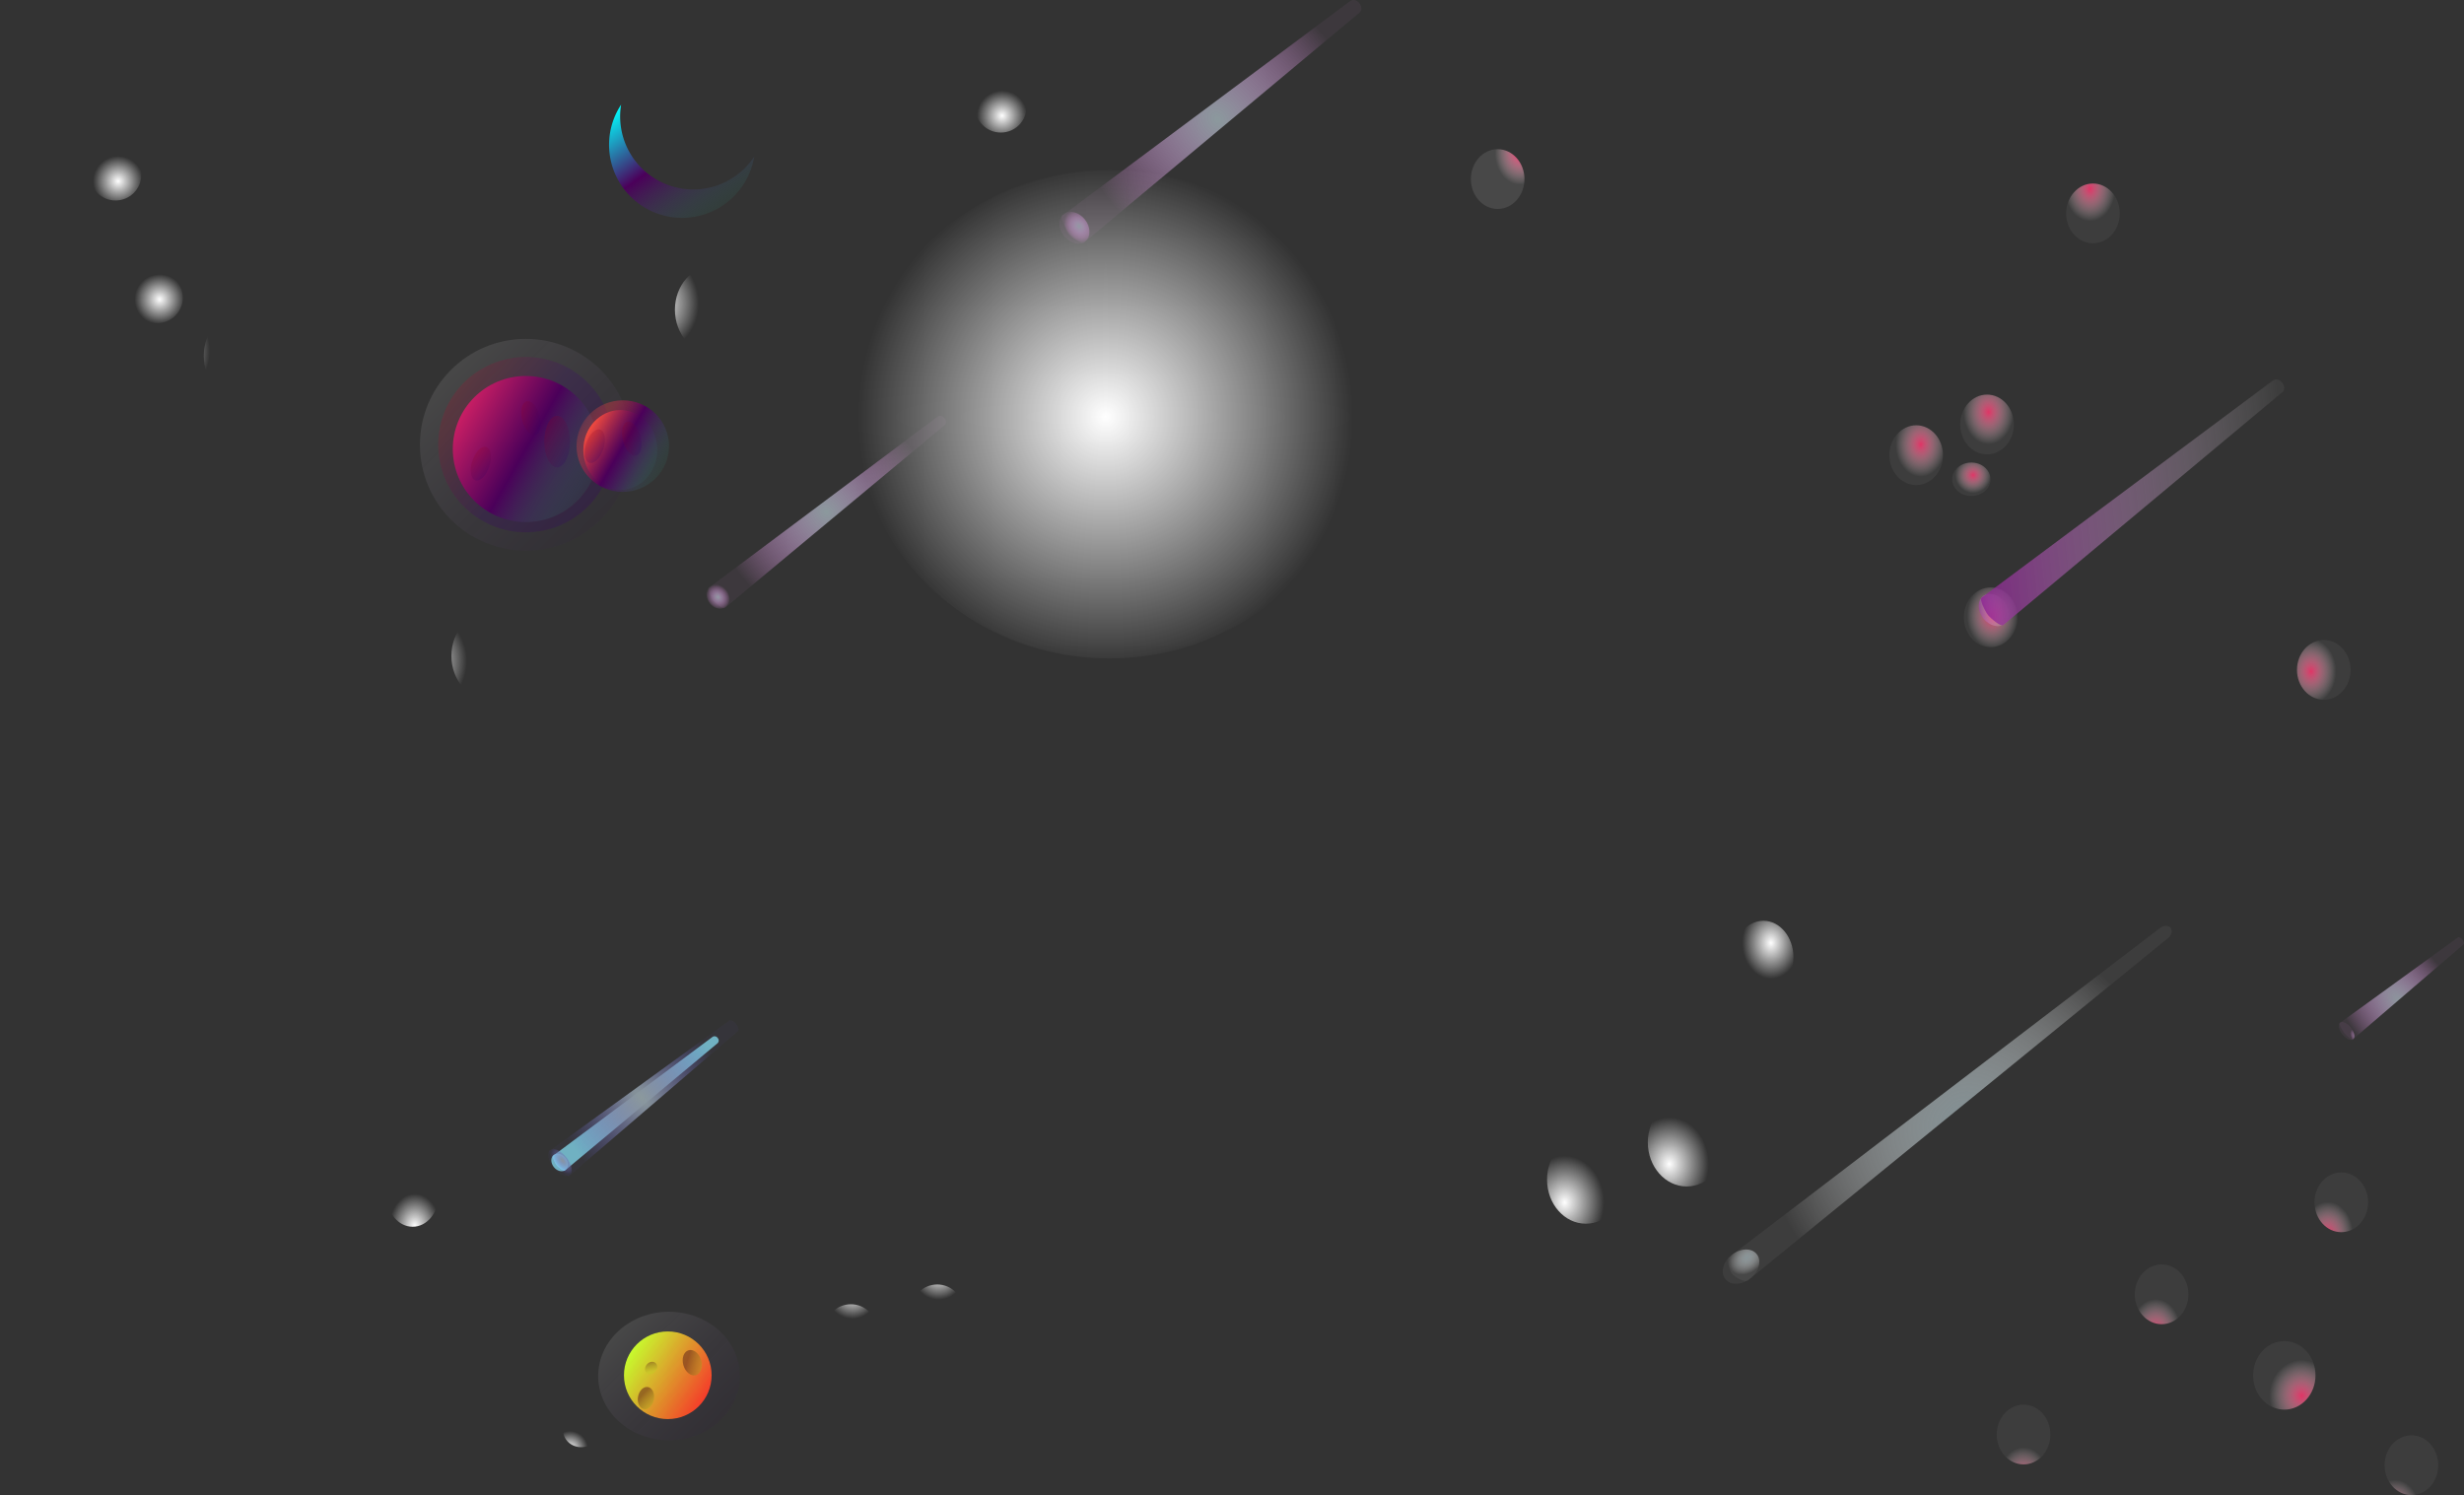 <svg xmlns="http://www.w3.org/2000/svg" xmlns:xlink="http://www.w3.org/1999/xlink" viewBox="0 0 1686.61 1023.5"><rect x="0" y="0" width="1686.61" height="1023.5" fill="#333333" stroke="none"/><defs><style>.cls-1{isolation:isolate;}.cls-2{fill:url(#radial-gradient);}.cls-3{fill:url(#radial-gradient-2);}.cls-4{fill:url(#linear-gradient);}.cls-10,.cls-11,.cls-12,.cls-13,.cls-14,.cls-15,.cls-16,.cls-17,.cls-18,.cls-19,.cls-20,.cls-21,.cls-22,.cls-23,.cls-24,.cls-25,.cls-26,.cls-27,.cls-28,.cls-29,.cls-30,.cls-31,.cls-32,.cls-33,.cls-34,.cls-35,.cls-36,.cls-5,.cls-6,.cls-7,.cls-8,.cls-9{mix-blend-mode:overlay;}.cls-5{fill:url(#radial-gradient-3);}.cls-6{fill:url(#radial-gradient-4);}.cls-7{fill:url(#radial-gradient-5);}.cls-8{fill:url(#radial-gradient-6);}.cls-9{fill:url(#radial-gradient-7);}.cls-10{fill:url(#radial-gradient-8);}.cls-11{fill:url(#radial-gradient-9);}.cls-12{fill:url(#radial-gradient-10);}.cls-13{fill:url(#radial-gradient-11);}.cls-14{fill:url(#radial-gradient-12);}.cls-15{fill:url(#radial-gradient-13);}.cls-16{fill:url(#radial-gradient-14);}.cls-17{fill:url(#radial-gradient-15);}.cls-18{fill:url(#radial-gradient-16);}.cls-19{fill:url(#radial-gradient-17);}.cls-20{fill:url(#radial-gradient-18);}.cls-21{fill:url(#radial-gradient-19);}.cls-22{fill:url(#radial-gradient-20);}.cls-23{fill:url(#radial-gradient-21);}.cls-24{fill:url(#radial-gradient-22);}.cls-25{fill:url(#radial-gradient-23);}.cls-26{fill:url(#radial-gradient-24);}.cls-27{fill:url(#radial-gradient-25);}.cls-28{fill:url(#radial-gradient-26);}.cls-29{fill:url(#radial-gradient-27);}.cls-30{fill:url(#radial-gradient-28);}.cls-31{fill:url(#radial-gradient-29);}.cls-32{fill:url(#radial-gradient-30);}.cls-33{fill:url(#radial-gradient-31);}.cls-34{fill:url(#radial-gradient-32);}.cls-35{fill:url(#radial-gradient-33);}.cls-36{fill:url(#radial-gradient-34);}.cls-37{opacity:0.25;fill:url(#linear-gradient-2);}.cls-38,.cls-39{opacity:0.1;}.cls-38{fill:url(#linear-gradient-3);}.cls-39{fill:url(#linear-gradient-4);}.cls-40{fill:url(#linear-gradient-5);}.cls-41{fill:url(#linear-gradient-6);}.cls-42{fill:url(#linear-gradient-7);}.cls-43{fill:url(#linear-gradient-8);}.cls-44,.cls-45,.cls-46,.cls-47,.cls-48{opacity:0.2;}.cls-44{fill:url(#linear-gradient-9);}.cls-45{fill:url(#linear-gradient-10);}.cls-46{fill:url(#linear-gradient-11);}.cls-47{fill:url(#linear-gradient-12);}.cls-48{fill:url(#linear-gradient-13);}.cls-49{fill:url(#radial-gradient-35);}.cls-50{fill:url(#radial-gradient-36);}.cls-51{fill:url(#linear-gradient-14);}.cls-52{fill:url(#linear-gradient-15);}.cls-53{fill:url(#radial-gradient-37);}.cls-54{fill:url(#radial-gradient-38);}.cls-55{fill:url(#radial-gradient-39);}.cls-56{fill:url(#radial-gradient-40);}.cls-57{fill:url(#radial-gradient-41);}.cls-58{fill:url(#radial-gradient-42);}.cls-59{fill:url(#radial-gradient-43);}.cls-60{fill:url(#radial-gradient-44);}.cls-61{fill:url(#linear-gradient-16);}.cls-62{fill:url(#linear-gradient-17);}.cls-63{fill:url(#linear-gradient-18);}</style><radialGradient id="radial-gradient" cx="118.78" cy="-76.16" r="17.38" gradientTransform="matrix(0.33, 0.31, -0.26, 0.39, 594.37, 439.97)" gradientUnits="userSpaceOnUse"><stop offset="0" stop-color="#8b999d"/><stop offset="1" stop-color="#ff9bff" stop-opacity="0.05"/></radialGradient><radialGradient id="radial-gradient-2" cx="296.82" cy="-214.56" r="174.03" gradientTransform="matrix(0.45, 0.04, 0.04, 0.47, 602.81, 478.11)" xlink:href="#radial-gradient"/><linearGradient id="linear-gradient" x1="431.12" y1="926.47" x2="483.09" y2="956.47" gradientUnits="userSpaceOnUse"><stop offset="0" stop-color="#c5ff1b"/><stop offset="1" stop-color="#ff3e24"/></linearGradient><radialGradient id="radial-gradient-3" cx="-13234.41" cy="4633.07" r="245.59" gradientTransform="translate(1385.04 440.55) scale(0.07 0.09)" gradientUnits="userSpaceOnUse"><stop offset="0" stop-color="#8935ff"/><stop offset="1" stop-color="#fff" stop-opacity="0"/></radialGradient><radialGradient id="radial-gradient-4" cx="-13624.32" cy="4251.39" r="245.59" gradientTransform="translate(997.97 620.13) scale(0.05 0.04)" xlink:href="#radial-gradient-3"/><radialGradient id="radial-gradient-5" cx="1294.06" cy="5231.98" r="245.59" gradientTransform="translate(1385.04 440.55) scale(0.07 0.09)" gradientUnits="userSpaceOnUse"><stop offset="0" stop-color="#f2356b" stop-opacity="0.9"/><stop offset="1" stop-color="#fff" stop-opacity="0.05"/></radialGradient><radialGradient id="radial-gradient-6" cx="-306.53" cy="-211.05" r="245.59" xlink:href="#radial-gradient-5"/><radialGradient id="radial-gradient-7" cx="2402.17" cy="5918.96" r="245.59" gradientTransform="translate(1359.32 363.61) scale(0.09 0.1)" xlink:href="#radial-gradient-5"/><radialGradient id="radial-gradient-8" cx="2812.58" cy="211.71" r="245.59" xlink:href="#radial-gradient-5"/><radialGradient id="radial-gradient-9" cx="3633.4" cy="6605.95" r="245.59" xlink:href="#radial-gradient-5"/><radialGradient id="radial-gradient-10" cx="1.28" cy="6359.34" r="245.59" xlink:href="#radial-gradient-5"/><radialGradient id="radial-gradient-11" cx="-1004.23" cy="-1514.56" r="245.59" xlink:href="#radial-gradient-5"/><radialGradient id="radial-gradient-12" cx="-559.59" cy="-1215.09" r="245.59" gradientTransform="translate(1378.58 386.01) scale(0.05 0.05)" xlink:href="#radial-gradient-5"/><radialGradient id="radial-gradient-13" cx="-340.7" cy="-1761.19" r="245.59" xlink:href="#radial-gradient-5"/><radialGradient id="radial-gradient-14" cx="651.16" cy="-3458.18" r="245.59" xlink:href="#radial-gradient-5"/><radialGradient id="radial-gradient-15" cx="2976.74" cy="4492.15" r="245.59" xlink:href="#radial-gradient-5"/><radialGradient id="radial-gradient-16" cx="-4923.63" cy="-3734.05" r="245.59" gradientTransform="translate(1385.04 440.55) scale(0.07 0.09)" gradientUnits="userSpaceOnUse"><stop offset="0" stop-color="#f2356b"/><stop offset="1" stop-color="#fff" stop-opacity="0.1"/></radialGradient><radialGradient id="radial-gradient-17" cx="-13521.7" cy="2783.49" r="245.59" xlink:href="#radial-gradient-3"/><radialGradient id="radial-gradient-18" cx="-12598.28" cy="4122.23" r="245.59" xlink:href="#radial-gradient-3"/><radialGradient id="radial-gradient-19" cx="-11449.14" cy="4316" r="245.59" xlink:href="#radial-gradient-3"/><radialGradient id="radial-gradient-20" cx="-9228.12" cy="-1052.77" r="245.59" gradientTransform="translate(1466.47 344.44) scale(0.11 0.13)" gradientUnits="userSpaceOnUse"><stop offset="0" stop-color="#fff"/><stop offset="1" stop-color="#fff" stop-opacity="0"/></radialGradient><radialGradient id="radial-gradient-21" cx="-12271.28" cy="-802.29" r="245.59" xlink:href="#radial-gradient-20"/><radialGradient id="radial-gradient-22" cx="-13686.7" cy="4565.16" r="245.59" gradientTransform="translate(1185.38 493.02) scale(0.09 0.09)" xlink:href="#radial-gradient-20"/><radialGradient id="radial-gradient-23" cx="-9365.88" cy="5434.95" r="245.59" gradientTransform="translate(858.48 720.17) scale(0.05 0.05)" xlink:href="#radial-gradient-20"/><radialGradient id="radial-gradient-24" cx="-10671.85" cy="831.8" r="245.59" xlink:href="#radial-gradient-20"/><radialGradient id="radial-gradient-25" cx="-2943.65" cy="3479.75" r="245.59" xlink:href="#radial-gradient-20"/><radialGradient id="radial-gradient-26" cx="-3594.74" cy="3682.52" r="245.59" xlink:href="#radial-gradient-20"/><radialGradient id="radial-gradient-27" cx="-16689.06" cy="-1580.34" r="245.59" gradientTransform="translate(1249.08 234.63) scale(0.07 0.07)" xlink:href="#radial-gradient-20"/><radialGradient id="radial-gradient-28" cx="-8045.37" cy="-2220.3" r="245.59" gradientTransform="translate(1249.08 234.63) scale(0.07 0.07)" xlink:href="#radial-gradient-20"/><radialGradient id="radial-gradient-29" cx="-16282.55" cy="-424.29" r="245.59" gradientTransform="translate(1249.08 234.63) scale(0.07 0.07)" xlink:href="#radial-gradient-20"/><radialGradient id="radial-gradient-30" cx="-13788.2" cy="8040.09" r="245.59" gradientTransform="translate(1249.08 115.71) scale(0.07 0.09)" xlink:href="#radial-gradient-20"/><radialGradient id="radial-gradient-31" cx="-9509.15" cy="9299.35" r="245.59" gradientTransform="translate(1249.08 234.63) scale(0.07 0.07)" xlink:href="#radial-gradient-20"/><radialGradient id="radial-gradient-32" cx="-8665.83" cy="9113.09" r="245.59" gradientTransform="translate(1249.08 234.63) scale(0.07 0.07)" xlink:href="#radial-gradient-20"/><radialGradient id="radial-gradient-33" cx="-2504.87" cy="2513.61" r="245.59" gradientTransform="translate(1412.58 394.14) scale(0.08 0.1)" xlink:href="#radial-gradient-20"/><radialGradient id="radial-gradient-34" cx="815.24" cy="429.96" r="245.59" gradientTransform="translate(194.28 -15.67) scale(0.69 0.7)" xlink:href="#radial-gradient-20"/><linearGradient id="linear-gradient-2" x1="307.98" y1="274.38" x2="411.92" y2="334.39" gradientUnits="userSpaceOnUse"><stop offset="0" stop-color="#960019"/><stop offset="0.5" stop-color="#320064"/><stop offset="1" stop-color="#320064"/></linearGradient><linearGradient id="linear-gradient-3" x1="308.69" y1="253.23" x2="411.22" y2="355.76" gradientUnits="userSpaceOnUse"><stop offset="0" stop-color="#fff"/><stop offset="1" stop-color="#320064" stop-opacity="0.5"/></linearGradient><linearGradient id="linear-gradient-4" x1="425.21" y1="909.25" x2="490.7" y2="974.74" xlink:href="#linear-gradient-3"/><linearGradient id="linear-gradient-5" x1="316.64" y1="282.38" x2="403.26" y2="332.39" gradientUnits="userSpaceOnUse"><stop offset="0" stop-color="#c81e64"/><stop offset="0.5" stop-color="#4b005a"/><stop offset="1" stop-color="#32645a" stop-opacity="0.2"/></linearGradient><linearGradient id="linear-gradient-6" x1="477.09" y1="95.61" x2="560.68" y2="143.87" gradientTransform="translate(203.84 -183.81) rotate(24.88)" gradientUnits="userSpaceOnUse"><stop offset="0" stop-color="aqua"/><stop offset="0.5" stop-color="#4b005a"/><stop offset="1" stop-color="#32645a" stop-opacity="0.2"/></linearGradient><linearGradient id="linear-gradient-7" x1="402.23" y1="295.13" x2="447.01" y2="320.98" gradientUnits="userSpaceOnUse"><stop offset="0" stop-color="#ff503c"/><stop offset="0.5" stop-color="#4b005a"/><stop offset="1" stop-color="#32645a" stop-opacity="0.2"/></linearGradient><linearGradient id="linear-gradient-8" x1="398.93" y1="289.59" x2="453.64" y2="321.18" gradientUnits="userSpaceOnUse"><stop offset="0" stop-color="#ff503c" stop-opacity="0.2"/><stop offset="0.5" stop-color="#4b005a"/><stop offset="1" stop-color="#32645a" stop-opacity="0.2"/></linearGradient><linearGradient id="linear-gradient-9" x1="371.28" y1="296.46" x2="391.46" y2="308.11" gradientUnits="userSpaceOnUse"><stop offset="0" stop-color="#960019"/><stop offset="1" stop-color="#320064"/></linearGradient><linearGradient id="linear-gradient-10" x1="506.76" y1="102.88" x2="520.62" y2="110.87" gradientTransform="translate(11.87 217.89)" xlink:href="#linear-gradient-9"/><linearGradient id="linear-gradient-11" x1="570.14" y1="133.55" x2="583.99" y2="141.55" gradientTransform="translate(17.49 201.22)" xlink:href="#linear-gradient-9"/><linearGradient id="linear-gradient-12" x1="574.59" y1="613.45" x2="588.45" y2="621.45" gradientTransform="translate(1108.69 -225.66) rotate(90)" xlink:href="#linear-gradient-9"/><linearGradient id="linear-gradient-13" x1="645" y1="577.8" x2="658.85" y2="585.8" gradientTransform="translate(1151.04 -308.06) rotate(90)" xlink:href="#linear-gradient-9"/><radialGradient id="radial-gradient-35" cx="1381.72" cy="697.38" r="17.38" gradientTransform="matrix(0.63, 0.36, -0.49, 0.46, 832.26, 85.02)" gradientUnits="userSpaceOnUse"><stop offset="0" stop-color="#8b999d" stop-opacity="0.9"/><stop offset="1" stop-color="#fff" stop-opacity="0.05"/></radialGradient><radialGradient id="radial-gradient-36" cx="1559.76" cy="558.97" r="174.03" gradientTransform="matrix(0.72, -0.1, -0.1, 0.67, 436.21, 584.45)" xlink:href="#radial-gradient-35"/><linearGradient id="linear-gradient-14" x1="1259.44" y1="125.39" x2="1294.09" y2="125.39" gradientTransform="matrix(0.42, 0.42, -0.33, 0.54, 1030.98, -152.6)" gradientUnits="userSpaceOnUse"><stop offset="0" stop-color="#8b1f91" stop-opacity="0.8"/><stop offset="1" stop-color="#fff" stop-opacity="0.05"/></linearGradient><linearGradient id="linear-gradient-15" x1="1263.18" y1="-13.02" x2="1646.43" y2="-13.02" gradientTransform="matrix(0.59, 0.07, 0.07, 0.63, 760.64, 285.38)" xlink:href="#linear-gradient-14"/><radialGradient id="radial-gradient-37" cx="572.03" cy="-474.13" r="17.38" gradientTransform="matrix(0.42, 0.42, -0.33, 0.53, 503.98, 206.41)" xlink:href="#radial-gradient"/><radialGradient id="radial-gradient-38" cx="750.07" cy="-612.54" r="174.03" gradientTransform="matrix(0.59, 0.07, 0.07, 0.62, 596.09, 447.6)" xlink:href="#radial-gradient"/><radialGradient id="radial-gradient-39" cx="-483.28" cy="659.12" r="17.38" gradientTransform="matrix(0.23, 0.23, -0.18, 0.29, 776.59, 752.99)" gradientUnits="userSpaceOnUse"><stop offset="0" stop-color="#8b999d"/><stop offset="1" stop-color="#8ceeff" stop-opacity="0.7"/></radialGradient><radialGradient id="radial-gradient-40" cx="-305.24" cy="520.71" r="174.03" gradientTransform="matrix(0.32, 0.04, 0.04, 0.34, 676.56, 627.08)" xlink:href="#radial-gradient-39"/><radialGradient id="radial-gradient-41" cx="-208.38" cy="1019.51" r="17.38" gradientTransform="matrix(0.26, 0.39, -0.2, 0.49, 805.8, 416.09)" gradientUnits="userSpaceOnUse"><stop offset="0" stop-color="#8b999d"/><stop offset="1" stop-color="#5d57c1" stop-opacity="0.05"/></radialGradient><radialGradient id="radial-gradient-42" cx="-30.34" cy="881.1" r="174.03" gradientTransform="matrix(0.44, 0.14, 0.14, 0.51, 490.84, 344.7)" xlink:href="#radial-gradient-41"/><radialGradient id="radial-gradient-43" cx="2166.59" cy="405.74" r="17.38" gradientTransform="matrix(0.17, 0.26, -0.13, 0.32, 1455.76, 59.62)" xlink:href="#radial-gradient"/><radialGradient id="radial-gradient-44" cx="2344.63" cy="267.33" r="174.03" gradientTransform="matrix(0.29, 0.1, 0.1, 0.34, 1098.97, 400.33)" xlink:href="#radial-gradient"/><linearGradient id="linear-gradient-16" x1="627.31" y1="971.47" x2="643.9" y2="981.05" gradientTransform="translate(149.28 290.51) scale(0.77 0.7)" gradientUnits="userSpaceOnUse"><stop offset="0" stop-color="#6d321b" stop-opacity="0.6"/><stop offset="1" stop-color="#c3ca24" stop-opacity="0.4"/></linearGradient><linearGradient id="linear-gradient-17" x1="585.83" y1="993.82" x2="602.41" y2="1003.39" gradientTransform="matrix(0, 0.67, -0.61, 0, 1214.02, 598.91)" xlink:href="#linear-gradient-16"/><linearGradient id="linear-gradient-18" x1="575.63" y1="964.85" x2="592.21" y2="974.43" gradientTransform="matrix(0, 0.46, -0.36, 0, 958.31, 705.52)" xlink:href="#linear-gradient-16"/></defs><g class="cls-1"><g id="Layer_1" data-name="Layer 1"><ellipse class="cls-2" cx="653.56" cy="446.89" rx="7.24" ry="8.83" transform="translate(-298.44 462.45) rotate(-38.27)"/><path class="cls-3" d="M650.39,449.64l0-.05c-1.28-1.62-4.32-7.74-3-8.81L803.9,323.68c1.35-1.07,3.49-.63,4.76,1l.05.06c1.27,1.62,1.21,3.79-.15,4.86l-150.29,125C656.91,455.64,651.67,451.26,650.39,449.64Z" transform="translate(-162.11 -38.44)"/><circle class="cls-4" cx="457.11" cy="941.47" r="30"/><ellipse class="cls-5" cx="417.68" cy="835.06" rx="18.34" ry="20.45"/><ellipse class="cls-6" cx="382.18" cy="791.81" rx="11.34" ry="9.7"/><ellipse class="cls-7" cx="1479.63" cy="886.06" rx="18.34" ry="20.45"/><ellipse class="cls-8" cx="1362.63" cy="422.58" rx="18.34" ry="20.45"/><ellipse class="cls-9" cx="1563.62" cy="941.55" rx="21.34" ry="23.45"/><ellipse class="cls-10" cx="1590.62" cy="458.58" rx="18.34" ry="20.45"/><ellipse class="cls-11" cx="1650.62" cy="1003.05" rx="18.34" ry="20.45"/><ellipse class="cls-12" cx="1385.13" cy="982.05" rx="18.34" ry="20.45"/><ellipse class="cls-13" cx="1311.64" cy="311.58" rx="18.34" ry="20.45"/><ellipse class="cls-14" cx="1349.39" cy="328.08" rx="13.09" ry="11.45"/><ellipse class="cls-15" cx="1360.14" cy="290.58" rx="18.34" ry="20.45"/><ellipse class="cls-16" cx="1432.64" cy="146.08" rx="18.34" ry="20.45"/><ellipse class="cls-17" cx="1602.62" cy="823.06" rx="18.34" ry="20.45"/><ellipse class="cls-18" cx="1025.15" cy="122.59" rx="18.34" ry="20.45"/><ellipse class="cls-19" cx="396.68" cy="677.57" rx="18.34" ry="20.45"/><ellipse class="cls-20" cx="464.18" cy="791.56" rx="18.34" ry="20.45"/><ellipse class="cls-21" cx="548.17" cy="808.06" rx="18.34" ry="20.45"/><ellipse class="cls-22" cx="488.57" cy="212.05" rx="26.59" ry="30.2"/><ellipse class="cls-23" cx="166.08" cy="243.55" rx="26.59" ry="30.2"/><ellipse class="cls-24" cx="21.34" cy="910.27" rx="21.34" ry="21.95"/><ellipse class="cls-25" cx="397.82" cy="979.26" rx="12.34" ry="11.45"/><ellipse class="cls-26" cx="335.58" cy="449.04" rx="26.59" ry="30.2"/><ellipse class="cls-27" cx="1154.53" cy="782.02" rx="26.59" ry="30.2"/><ellipse class="cls-28" cx="1085.54" cy="807.52" rx="26.59" ry="30.2"/><ellipse class="cls-29" cx="79.09" cy="119.81" rx="17.59" ry="17.45"/><ellipse class="cls-30" cx="685.06" cy="73.31" rx="17.59" ry="17.45"/><ellipse class="cls-31" cx="107.59" cy="203.8" rx="17.59" ry="17.45"/><ellipse class="cls-32" cx="282.45" cy="818.8" rx="17.59" ry="21"/><ellipse class="cls-33" cx="582.44" cy="910.3" rx="17.59" ry="17.45"/><ellipse class="cls-34" cx="641.56" cy="896.77" rx="17.59" ry="17.45"/><ellipse class="cls-35" cx="1207.03" cy="655.28" rx="20.59" ry="24.95"/><ellipse class="cls-36" cx="759.35" cy="283.58" rx="173.93" ry="167.13"/><circle class="cls-37" cx="359.95" cy="304.39" r="60"/><circle class="cls-38" cx="359.95" cy="304.49" r="72.5"/><ellipse class="cls-39" cx="457.95" cy="941.99" rx="48.5" ry="44"/><circle class="cls-40" cx="359.95" cy="307.39" r="50"/><path class="cls-41" d="M678.37,145.63a50,50,0,0,1-91.11-35.54,50,50,0,1,0,91.11,35.54Z" transform="translate(-162.11 -38.44)"/><ellipse class="cls-42" cx="424.62" cy="308.05" rx="25.33" ry="27.33"/><ellipse class="cls-43" cx="426.29" cy="305.39" rx="31.67" ry="31.33"/><ellipse class="cls-44" cx="381.37" cy="302.29" rx="8.79" ry="17.64"/><ellipse class="cls-45" cx="525.56" cy="324.77" rx="6.13" ry="11.97" transform="translate(-226.23 102.06) rotate(-14.36)"/><ellipse class="cls-46" cx="594.56" cy="338.77" rx="6.13" ry="11.97" transform="translate(-227.55 119.61) rotate(-14.36)"/><ellipse class="cls-47" cx="491.23" cy="355.86" rx="11.97" ry="6.13" transform="translate(-161.8 673.71) rotate(-71.89)"/><ellipse class="cls-48" cx="569.23" cy="343.86" rx="11.97" ry="6.13" transform="translate(-96.64 739.58) rotate(-71.89)"/><ellipse class="cls-49" cx="1353.86" cy="905.4" rx="13.72" ry="10.28" transform="translate(-431.93 994.79) rotate(-38.27)"/><path class="cls-50" d="M1347.77,910.51l-.06-.07c-1.48-1.88-4.22-9.64-1.65-11.67l294.46-224.9c2.58-2,5.87-2.15,7.35-.26l.06.06c1.48,1.89.6,5.06-2,7.09L1358.73,914.83C1356.16,916.86,1349.25,912.39,1347.77,910.51Z" transform="translate(-162.11 -38.44)"/><ellipse class="cls-51" cx="1526.9" cy="455.93" rx="9.21" ry="12.03" transform="translate(-116.32 1005.36) rotate(-38.27)"/><path class="cls-52" d="M1522.88,459.45l-.06-.08c-1.74-2.21-6-10.47-4.26-11.83L1718,298.89c1.73-1.36,4.54-.68,6.28,1.52l.06.08c1.74,2.21,1.75,5.1,0,6.46l-191,159.39C1531.67,467.7,1524.62,461.65,1522.88,459.45Z" transform="translate(-162.11 -38.44)"/><ellipse class="cls-53" cx="897.57" cy="194.29" rx="9.1" ry="11.91" transform="translate(-89.53 559.3) rotate(-38.27)"/><path class="cls-54" d="M893.6,197.77l-.06-.08c-1.72-2.18-5.93-10.35-4.22-11.7L1086.38,39.13c1.71-1.35,4.48-.67,6.21,1.51l.06.08c1.72,2.18,1.73,5,0,6.39L904,204.6C902.29,206,895.32,200,893.6,197.77Z" transform="translate(-162.11 -38.44)"/><ellipse class="cls-55" cx="545.17" cy="834.17" rx="5.04" ry="6.55" transform="translate(-561.63 478.55) rotate(-38.27)"/><path class="cls-56" d="M543,836.1l0,0c-.95-1.2-3.25-5.7-2.31-6.45l109.25-81.45a2.52,2.52,0,0,1,3.42.82l0,0a2.53,2.53,0,0,1,0,3.52L548.7,839.84C547.75,840.59,543.91,837.3,543,836.1Z" transform="translate(-162.11 -38.44)"/><ellipse class="cls-57" cx="545.46" cy="834.22" rx="5.62" ry="10.95" transform="translate(-561.6 478.74) rotate(-38.27)"/><path class="cls-58" d="M543.06,836.44l-.06-.08c-1.58-2-5.87-9.19-4.82-10l123-89.15c1-.83,3.19.12,4.77,2.13l.06.07c1.58,2,2,4.31,1,5.14L551.69,843.45C550.63,844.28,544.64,838.44,543.06,836.44Z" transform="translate(-162.11 -38.44)"/><ellipse class="cls-59" cx="1768.29" cy="744.08" rx="3.7" ry="7.25" transform="translate(-242.92 1216.82) rotate(-38.27)"/><path class="cls-60" d="M1766.71,745.54l0,0c-1-1.33-3.88-6.09-3.19-6.63l81-58.68c.69-.55,2.1.08,3.15,1.41l0,0c1,1.32,1.33,2.84.64,3.39l-75.92,65.15C1771.72,750.73,1767.76,746.86,1766.71,745.54Z" transform="translate(-162.11 -38.44)"/><ellipse class="cls-61" cx="636.03" cy="971.24" rx="6.32" ry="8.89" transform="translate(-412.87 183.51) rotate(-16.58)"/><ellipse class="cls-62" cx="609.03" cy="996.24" rx="7.72" ry="5.52" transform="matrix(0.18, -0.98, 0.98, 0.18, -643.79, 1374.62)"/><ellipse class="cls-63" cx="607.78" cy="974.99" rx="4.61" ry="3.81" transform="translate(-692.57 780.37) rotate(-50.25)"/></g></g></svg>